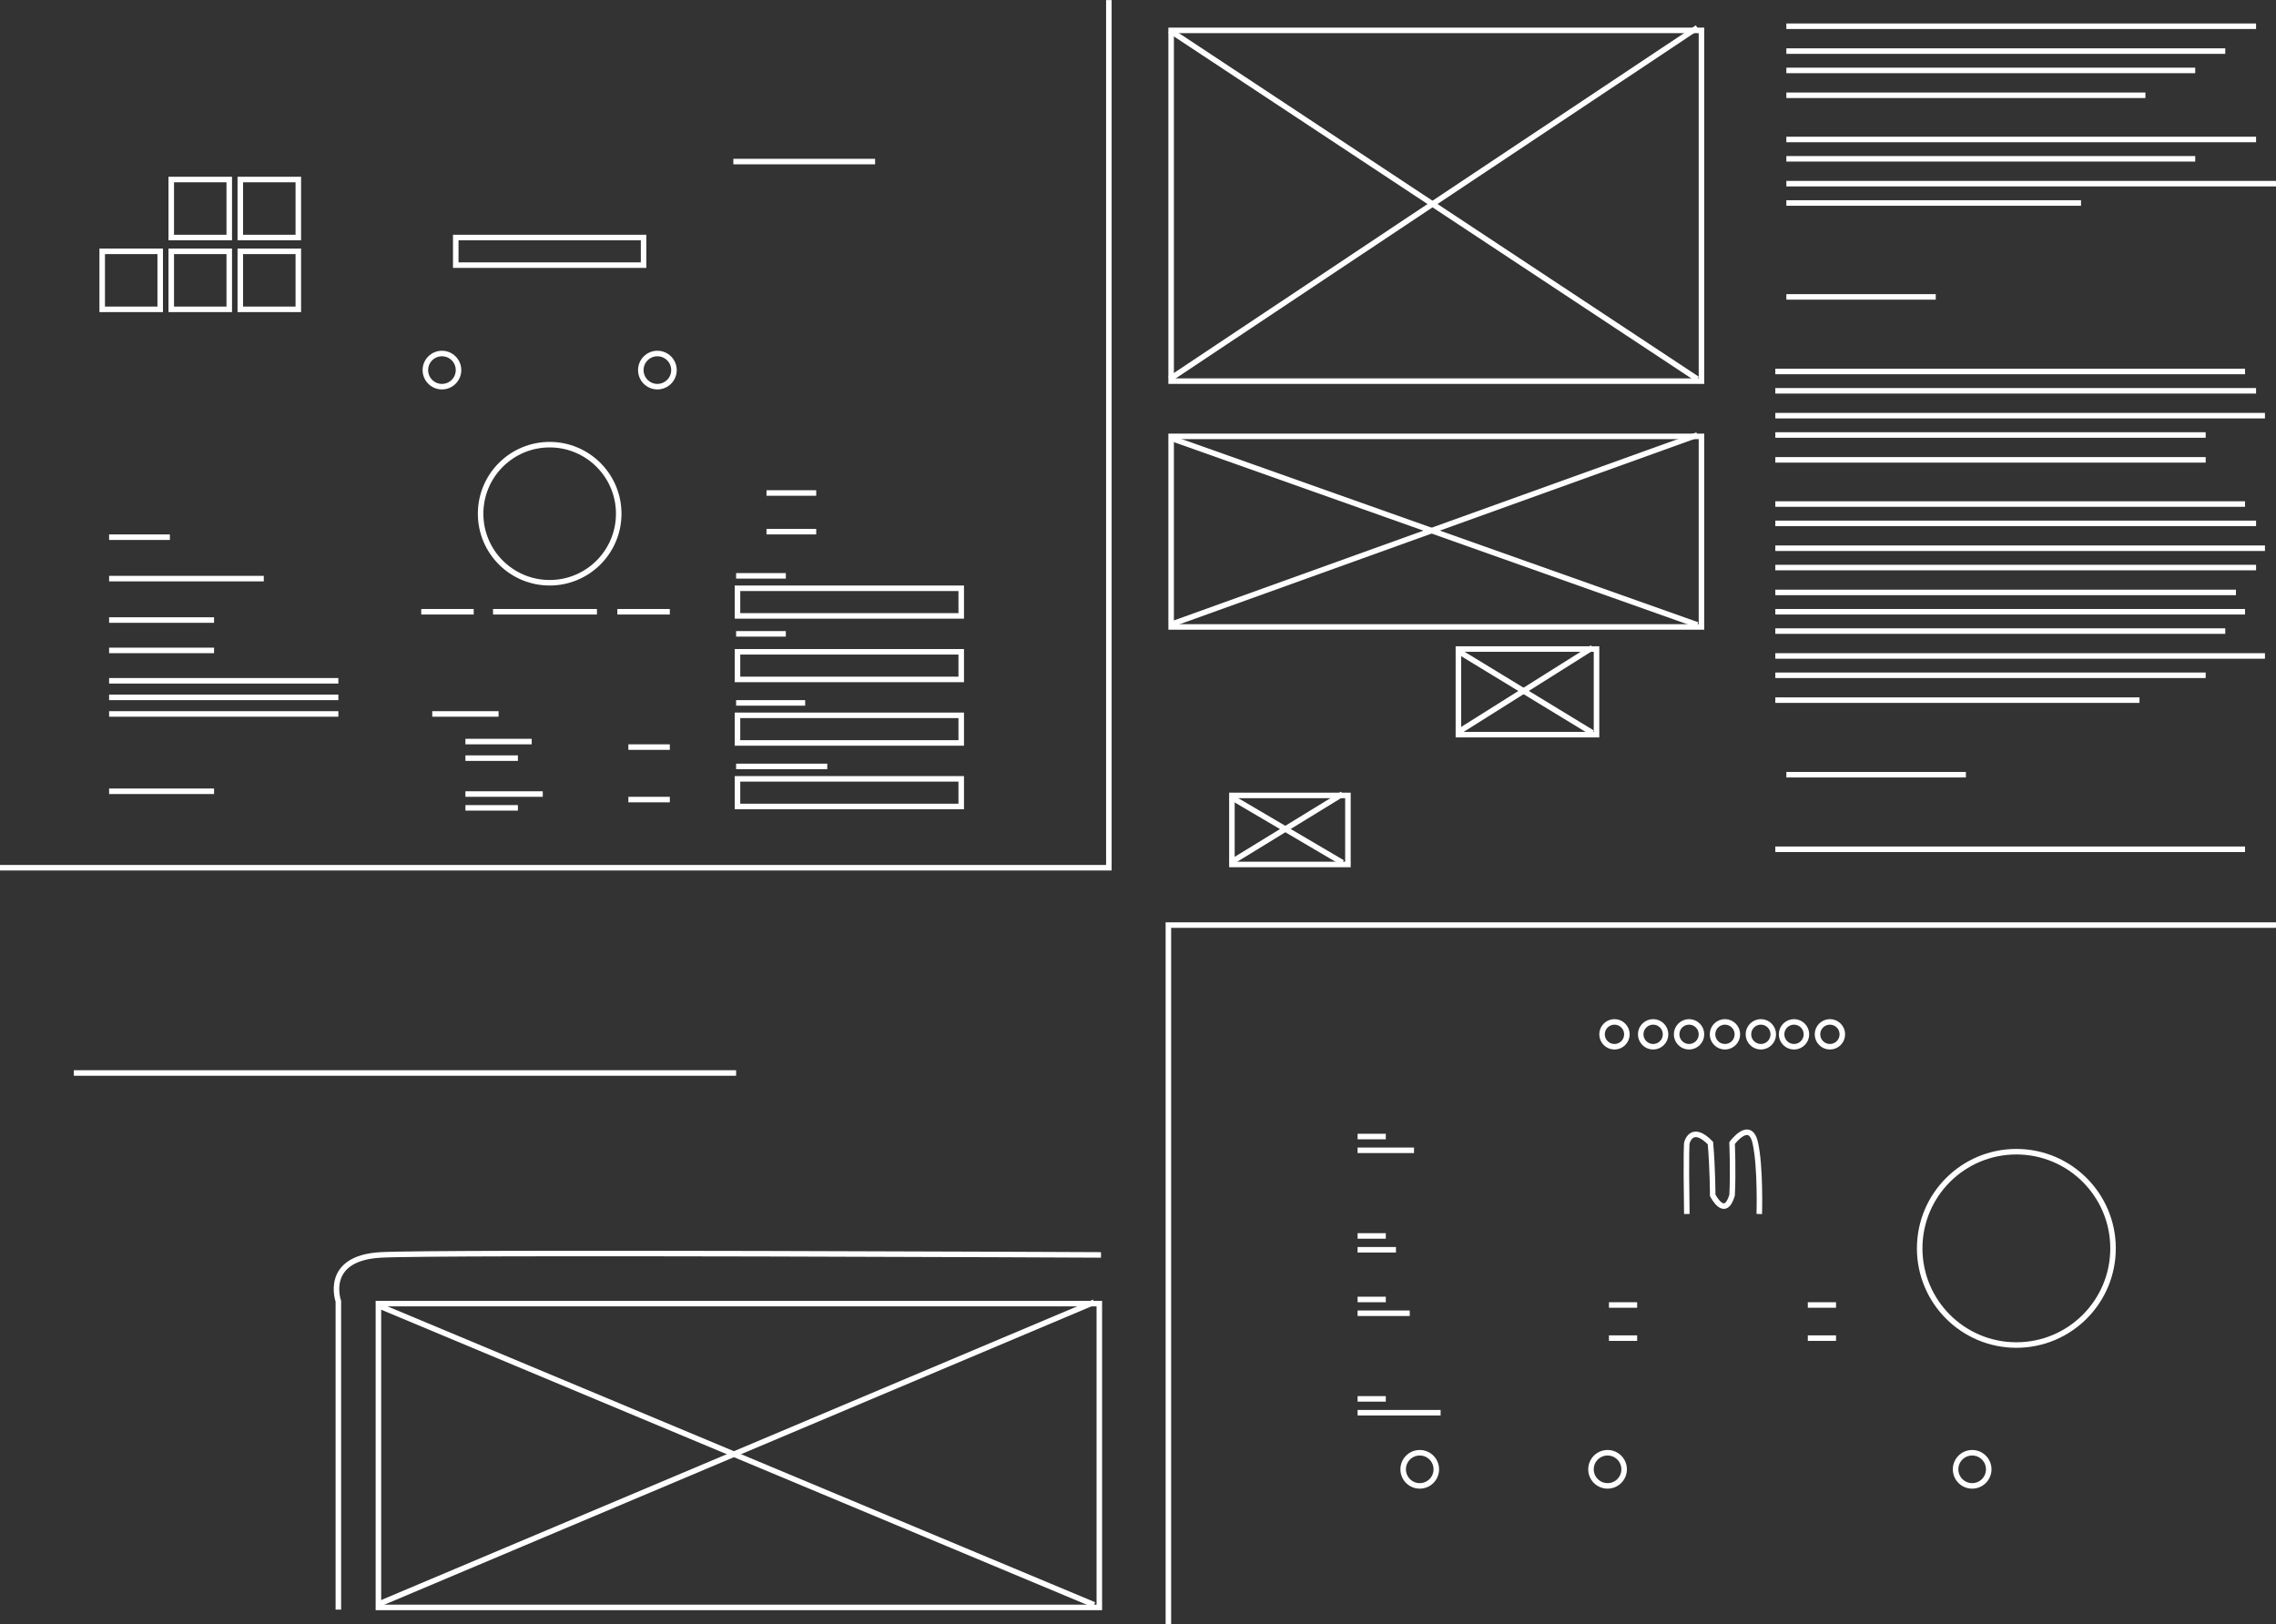 <svg xmlns="http://www.w3.org/2000/svg" xmlns:xlink="http://www.w3.org/1999/xlink" width="824" height="588" viewBox="0 0 824 588">
  <rect x="0" y="0" width="824" height="588" fill="#333333" stroke="none"/>
  <defs>
    <clipPath id="clip-thumb_case_be_outlines">
      <rect width="824" height="588"/>
    </clipPath>
  </defs>
  <g id="thumb_case_be_outlines" clip-path="url(#clip-thumb_case_be_outlines)">
    <g id="Group_17" data-name="Group 17">
      <path id="Path_158" data-name="Path 158" d="M4293,314.18h401.452V.03" transform="translate(-4293)" fill="none" stroke="#fff" stroke-width="2"/>
      <path id="Path_159" data-name="Path 159" d="M4293,253.266h401.452V.03" transform="translate(5117.451 588.21) rotate(180)" fill="none" stroke="#fff" stroke-width="2"/>
      <g id="Ellipse_5" data-name="Ellipse 5" transform="translate(173 160)" fill="none" stroke="#fff" stroke-width="2">
        <circle cx="26" cy="26" r="26" stroke="none"/>
        <circle cx="26" cy="26" r="25" fill="none"/>
      </g>
      <g id="Ellipse_8" data-name="Ellipse 8" transform="translate(694 416)" fill="none" stroke="#fff" stroke-width="2">
        <circle cx="36" cy="36" r="36" stroke="none"/>
        <circle cx="36" cy="36" r="35" fill="none"/>
      </g>
      <g id="Ellipse_9" data-name="Ellipse 9" transform="translate(575 525)" fill="none" stroke="#fff" stroke-width="2">
        <circle cx="7" cy="7" r="7" stroke="none"/>
        <circle cx="7" cy="7" r="6" fill="none"/>
      </g>
      <g id="Ellipse_12" data-name="Ellipse 12" transform="translate(579 369)" fill="none" stroke="#fff" stroke-width="2">
        <circle cx="5.5" cy="5.5" r="5.5" stroke="none"/>
        <circle cx="5.5" cy="5.5" r="4.5" fill="none"/>
      </g>
      <g id="Ellipse_13" data-name="Ellipse 13" transform="translate(593 369)" fill="none" stroke="#fff" stroke-width="2">
        <circle cx="5.5" cy="5.5" r="5.5" stroke="none"/>
        <circle cx="5.5" cy="5.5" r="4.5" fill="none"/>
      </g>
      <g id="Ellipse_14" data-name="Ellipse 14" transform="translate(606 369)" fill="none" stroke="#fff" stroke-width="2">
        <circle cx="5.5" cy="5.5" r="5.5" stroke="none"/>
        <circle cx="5.5" cy="5.5" r="4.5" fill="none"/>
      </g>
      <g id="Ellipse_15" data-name="Ellipse 15" transform="translate(619 369)" fill="none" stroke="#fff" stroke-width="2">
        <circle cx="5.5" cy="5.5" r="5.5" stroke="none"/>
        <circle cx="5.5" cy="5.5" r="4.5" fill="none"/>
      </g>
      <g id="Ellipse_16" data-name="Ellipse 16" transform="translate(632 369)" fill="none" stroke="#fff" stroke-width="2">
        <circle cx="5.5" cy="5.5" r="5.5" stroke="none"/>
        <circle cx="5.5" cy="5.5" r="4.5" fill="none"/>
      </g>
      <g id="Ellipse_17" data-name="Ellipse 17" transform="translate(644 369)" fill="none" stroke="#fff" stroke-width="2">
        <circle cx="5.5" cy="5.5" r="5.5" stroke="none"/>
        <circle cx="5.5" cy="5.5" r="4.5" fill="none"/>
      </g>
      <g id="Ellipse_18" data-name="Ellipse 18" transform="translate(657 369)" fill="none" stroke="#fff" stroke-width="2">
        <circle cx="5.5" cy="5.5" r="5.5" stroke="none"/>
        <circle cx="5.5" cy="5.5" r="4.5" fill="none"/>
      </g>
      <g id="Ellipse_10" data-name="Ellipse 10" transform="translate(707 525)" fill="none" stroke="#fff" stroke-width="2">
        <circle cx="7" cy="7" r="7" stroke="none"/>
        <circle cx="7" cy="7" r="6" fill="none"/>
      </g>
      <g id="Ellipse_11" data-name="Ellipse 11" transform="translate(507 525)" fill="none" stroke="#fff" stroke-width="2">
        <circle cx="7" cy="7" r="7" stroke="none"/>
        <circle cx="7" cy="7" r="6" fill="none"/>
      </g>
      <g id="Ellipse_6" data-name="Ellipse 6" transform="translate(231 127)" fill="none" stroke="#fff" stroke-width="2">
        <circle cx="7" cy="7" r="7" stroke="none"/>
        <circle cx="7" cy="7" r="6" fill="none"/>
      </g>
      <g id="Ellipse_7" data-name="Ellipse 7" transform="translate(153 127)" fill="none" stroke="#fff" stroke-width="2">
        <circle cx="7" cy="7" r="7" stroke="none"/>
        <circle cx="7" cy="7" r="6" fill="none"/>
      </g>
      <g id="Rectangle_15" data-name="Rectangle 15" transform="translate(61 64)" fill="none" stroke="#fff" stroke-width="2">
        <rect width="23" height="23" stroke="none"/>
        <rect x="1" y="1" width="21" height="21" fill="none"/>
      </g>
      <g id="Rectangle_16" data-name="Rectangle 16" transform="translate(86 64)" fill="none" stroke="#fff" stroke-width="2">
        <rect width="23" height="23" stroke="none"/>
        <rect x="1" y="1" width="21" height="21" fill="none"/>
      </g>
      <g id="Rectangle_20" data-name="Rectangle 20" transform="translate(164 85)" fill="none" stroke="#fff" stroke-width="2">
        <rect width="70" height="12" stroke="none"/>
        <rect x="1" y="1" width="68" height="10" fill="none"/>
      </g>
      <g id="Rectangle_21" data-name="Rectangle 21" transform="translate(266 212)" fill="none" stroke="#fff" stroke-width="2">
        <rect width="83" height="12" stroke="none"/>
        <rect x="1" y="1" width="81" height="10" fill="none"/>
      </g>
      <g id="Rectangle_22" data-name="Rectangle 22" transform="translate(266 235)" fill="none" stroke="#fff" stroke-width="2">
        <rect width="83" height="12" stroke="none"/>
        <rect x="1" y="1" width="81" height="10" fill="none"/>
      </g>
      <g id="Rectangle_23" data-name="Rectangle 23" transform="translate(266 258)" fill="none" stroke="#fff" stroke-width="2">
        <rect width="83" height="12" stroke="none"/>
        <rect x="1" y="1" width="81" height="10" fill="none"/>
      </g>
      <g id="Rectangle_24" data-name="Rectangle 24" transform="translate(266 281)" fill="none" stroke="#fff" stroke-width="2">
        <rect width="83" height="12" stroke="none"/>
        <rect x="1" y="1" width="81" height="10" fill="none"/>
      </g>
      <g id="Rectangle_17" data-name="Rectangle 17" transform="translate(86 90)" fill="none" stroke="#fff" stroke-width="2">
        <rect width="23" height="23" stroke="none"/>
        <rect x="1" y="1" width="21" height="21" fill="none"/>
      </g>
      <g id="Rectangle_18" data-name="Rectangle 18" transform="translate(61 90)" fill="none" stroke="#fff" stroke-width="2">
        <rect width="23" height="23" stroke="none"/>
        <rect x="1" y="1" width="21" height="21" fill="none"/>
      </g>
      <g id="Rectangle_19" data-name="Rectangle 19" transform="translate(36 90)" fill="none" stroke="#fff" stroke-width="2">
        <rect width="23" height="23" stroke="none"/>
        <rect x="1" y="1" width="21" height="21" fill="none"/>
      </g>
      <line id="Line_10" data-name="Line 10" x2="83" transform="translate(39.5 246.5)" fill="none" stroke="#fff" stroke-width="2"/>
      <line id="Line_11" data-name="Line 11" x2="83" transform="translate(39.5 252.5)" fill="none" stroke="#fff" stroke-width="2"/>
      <line id="Line_12" data-name="Line 12" x2="83" transform="translate(39.5 258.5)" fill="none" stroke="#fff" stroke-width="2"/>
      <line id="Line_13" data-name="Line 13" x2="38" transform="translate(39.5 235.5)" fill="none" stroke="#fff" stroke-width="2"/>
      <line id="Line_14" data-name="Line 14" x2="38" transform="translate(39.5 224.5)" fill="none" stroke="#fff" stroke-width="2"/>
      <line id="Line_15" data-name="Line 15" x2="56" transform="translate(39.5 209.5)" fill="none" stroke="#fff" stroke-width="2"/>
      <line id="Line_16" data-name="Line 16" x2="22" transform="translate(39.5 194.5)" fill="none" stroke="#fff" stroke-width="2"/>
      <line id="Line_17" data-name="Line 17" x2="38" transform="translate(39.5 286.5)" fill="none" stroke="#fff" stroke-width="2"/>
      <line id="Line_18" data-name="Line 18" x2="24" transform="translate(156.5 258.5)" fill="none" stroke="#fff" stroke-width="2"/>
      <line id="Line_27" data-name="Line 27" x2="33" transform="translate(266.5 277.5)" fill="none" stroke="#fff" stroke-width="2"/>
      <line id="Line_28" data-name="Line 28" x2="25" transform="translate(266.5 254.5)" fill="none" stroke="#fff" stroke-width="2"/>
      <line id="Line_29" data-name="Line 29" x2="18" transform="translate(266.5 229.5)" fill="none" stroke="#fff" stroke-width="2"/>
      <line id="Line_30" data-name="Line 30" x2="18" transform="translate(266.5 208.5)" fill="none" stroke="#fff" stroke-width="2"/>
      <line id="Line_31" data-name="Line 31" x2="18" transform="translate(277.5 192.5)" fill="none" stroke="#fff" stroke-width="2"/>
      <line id="Line_32" data-name="Line 32" x2="18" transform="translate(277.5 178.5)" fill="none" stroke="#fff" stroke-width="2"/>
      <line id="Line_25" data-name="Line 25" x2="19" transform="translate(152.5 221.5)" fill="none" stroke="#fff" stroke-width="2"/>
      <line id="Line_26" data-name="Line 26" x2="19" transform="translate(223.5 221.5)" fill="none" stroke="#fff" stroke-width="2"/>
      <path id="Path_160" data-name="Path 160" d="M0,0H37.615" transform="translate(178.5 221.5)" fill="none" stroke="#fff" stroke-width="2"/>
      <path id="Path_163" data-name="Path 163" d="M0,0H20.43" transform="translate(511.93 416.5) rotate(180)" fill="none" stroke="#fff" stroke-width="2"/>
      <path id="Path_164" data-name="Path 164" d="M0,0H13.893" transform="translate(505.393 452.5) rotate(180)" fill="none" stroke="#fff" stroke-width="2"/>
      <path id="Path_165" data-name="Path 165" d="M0,0H18.885" transform="translate(510.385 475.5) rotate(180)" fill="none" stroke="#fff" stroke-width="2"/>
      <path id="Path_167" data-name="Path 167" d="M0,0H10.215" transform="translate(501.715 506.5) rotate(180)" fill="none" stroke="#fff" stroke-width="2"/>
      <path id="Path_168" data-name="Path 168" d="M0,0H10.215" transform="translate(501.715 470.5) rotate(180)" fill="none" stroke="#fff" stroke-width="2"/>
      <path id="Path_172" data-name="Path 172" d="M0,0H10.215" transform="translate(592.715 472.5) rotate(180)" fill="none" stroke="#fff" stroke-width="2"/>
      <path id="Path_175" data-name="Path 175" d="M0,0H10.215" transform="translate(664.715 472.5) rotate(180)" fill="none" stroke="#fff" stroke-width="2"/>
      <path id="Path_173" data-name="Path 173" d="M0,0H10.215" transform="translate(592.715 484.5) rotate(180)" fill="none" stroke="#fff" stroke-width="2"/>
      <path id="Path_174" data-name="Path 174" d="M0,0H10.215" transform="translate(664.715 484.5) rotate(180)" fill="none" stroke="#fff" stroke-width="2"/>
      <path id="Path_169" data-name="Path 169" d="M0,0H10.215" transform="translate(501.715 447.5) rotate(180)" fill="none" stroke="#fff" stroke-width="2"/>
      <path id="Path_170" data-name="Path 170" d="M0,0H10.215" transform="translate(501.715 411.5) rotate(180)" fill="none" stroke="#fff" stroke-width="2"/>
      <path id="Path_166" data-name="Path 166" d="M0,0H30.055" transform="translate(521.555 511.5) rotate(180)" fill="none" stroke="#fff" stroke-width="2"/>
      <path id="Path_161" data-name="Path 161" d="M0,0H51.318" transform="translate(265.5 58.5)" fill="none" stroke="#fff" stroke-width="2"/>
      <path id="Path_176" data-name="Path 176" d="M0,0H54.087" transform="translate(646.73 107.5)" fill="none" stroke="#fff" stroke-width="2"/>
      <path id="Path_201" data-name="Path 201" d="M0,0H65" transform="translate(646.73 280.5)" fill="none" stroke="#fff" stroke-width="2"/>
      <path id="Path_185" data-name="Path 185" d="M0,0H239.77" transform="translate(26.73 388.5)" fill="none" stroke="#fff" stroke-width="2"/>
      <path id="Path_177" data-name="Path 177" d="M0,0H170.055" transform="translate(646.73 9.5)" fill="none" stroke="#fff" stroke-width="2"/>
      <path id="Path_181" data-name="Path 181" d="M0,0H170.055" transform="translate(646.73 50.5)" fill="none" stroke="#fff" stroke-width="2"/>
      <path id="Path_186" data-name="Path 186" d="M0,0H170.055" transform="translate(642.73 134.5)" fill="none" stroke="#fff" stroke-width="2"/>
      <path id="Path_195" data-name="Path 195" d="M0,0H170.055" transform="translate(642.73 182.5)" fill="none" stroke="#fff" stroke-width="2"/>
      <path id="Path_200" data-name="Path 200" d="M0,0H170.055" transform="translate(642.73 221.5)" fill="none" stroke="#fff" stroke-width="2"/>
      <path id="Path_183" data-name="Path 183" d="M0,0H177.27" transform="translate(646.73 66.5)" fill="none" stroke="#fff" stroke-width="2"/>
      <path id="Path_187" data-name="Path 187" d="M0,0H177.27" transform="translate(642.73 150.5)" fill="none" stroke="#fff" stroke-width="2"/>
      <path id="Path_193" data-name="Path 193" d="M0,0H177.27" transform="translate(642.73 198.5)" fill="none" stroke="#fff" stroke-width="2"/>
      <path id="Path_198" data-name="Path 198" d="M0,0H177.27" transform="translate(642.73 237.5)" fill="none" stroke="#fff" stroke-width="2"/>
      <path id="Path_178" data-name="Path 178" d="M0,0H158.9" transform="translate(646.73 18.5)" fill="none" stroke="#fff" stroke-width="2"/>
      <path id="Path_179" data-name="Path 179" d="M0,0H148.025" transform="translate(646.73 25.5)" fill="none" stroke="#fff" stroke-width="2"/>
      <path id="Path_182" data-name="Path 182" d="M0,0H148.025" transform="translate(646.73 57.5)" fill="none" stroke="#fff" stroke-width="2"/>
      <path id="Path_188" data-name="Path 188" d="M0,0H174.055" transform="translate(642.73 141.5)" fill="none" stroke="#fff" stroke-width="2"/>
      <path id="Path_194" data-name="Path 194" d="M0,0H174.055" transform="translate(642.73 189.5)" fill="none" stroke="#fff" stroke-width="2"/>
      <path id="Path_199" data-name="Path 199" d="M0,0H162.9" transform="translate(642.73 228.5)" fill="none" stroke="#fff" stroke-width="2"/>
      <path id="Path_184" data-name="Path 184" d="M0,0H106.675" transform="translate(646.73 73.5)" fill="none" stroke="#fff" stroke-width="2"/>
      <path id="Path_189" data-name="Path 189" d="M0,0H155.807" transform="translate(642.73 157.5)" fill="none" stroke="#fff" stroke-width="2"/>
      <path id="Path_192" data-name="Path 192" d="M0,0H174.055" transform="translate(642.73 205.5)" fill="none" stroke="#fff" stroke-width="2"/>
      <path id="Path_197" data-name="Path 197" d="M0,0H155.807" transform="translate(642.73 244.5)" fill="none" stroke="#fff" stroke-width="2"/>
      <path id="Path_190" data-name="Path 190" d="M0,0H155.807" transform="translate(642.73 166.5)" fill="none" stroke="#fff" stroke-width="2"/>
      <path id="Path_191" data-name="Path 191" d="M0,0H166.765" transform="translate(642.73 214.5)" fill="none" stroke="#fff" stroke-width="2"/>
      <path id="Path_196" data-name="Path 196" d="M0,0H131.844" transform="translate(642.73 253.5)" fill="none" stroke="#fff" stroke-width="2"/>
      <path id="Path_202" data-name="Path 202" d="M0,0H170.055" transform="translate(642.73 307.5)" fill="none" stroke="#fff" stroke-width="2"/>
      <path id="Path_180" data-name="Path 180" d="M0,0H129.994" transform="translate(646.73 34.5)" fill="none" stroke="#fff" stroke-width="2"/>
      <line id="Line_19" data-name="Line 19" x2="24" transform="translate(168.5 268.5)" fill="none" stroke="#fff" stroke-width="2"/>
      <line id="Line_21" data-name="Line 21" x2="28" transform="translate(168.5 287.5)" fill="none" stroke="#fff" stroke-width="2"/>
      <line id="Line_20" data-name="Line 20" x2="19" transform="translate(168.5 274.5)" fill="none" stroke="#fff" stroke-width="2"/>
      <line id="Line_22" data-name="Line 22" x2="19" transform="translate(168.5 292.5)" fill="none" stroke="#fff" stroke-width="2"/>
      <line id="Line_23" data-name="Line 23" x2="15" transform="translate(227.5 289.5)" fill="none" stroke="#fff" stroke-width="2"/>
      <line id="Line_24" data-name="Line 24" x2="15" transform="translate(227.5 270.5)" fill="none" stroke="#fff" stroke-width="2"/>
      <path id="Path_162" data-name="Path 162" d="M4415.5,582.8V471.157s-5.614-15.634,15.367-16.786,260.737,0,260.737,0" transform="translate(-4293)" fill="none" stroke="#fff" stroke-width="2"/>
      <path id="Path_171" data-name="Path 171" d="M4903.695,439.555c-.354-23.449,0-25.676,0-25.676s1.613-7.115,8.551,0c.827,9.754.814,18.886.814,18.886s4.378,8.854,7.021,0c.452-8.379,0-18.886,0-18.886s6.474-8.825,8.419,0,1.427,25.676,1.427,25.676" transform="translate(-4293)" fill="none" stroke="#fff" stroke-width="2"/>
      <g id="Group_9" data-name="Group 9" transform="translate(-145 43)">
        <g id="Rectangle_10" data-name="Rectangle 10" transform="translate(568 114)" fill="none" stroke="#fff" stroke-width="2">
          <rect width="194" height="71" stroke="none"/>
          <rect x="1" y="1" width="192" height="69" fill="none"/>
        </g>
        <line id="Line_8" data-name="Line 8" x2="191" y2="67.743" transform="translate(568.5 115.5)" fill="none" stroke="#fff" stroke-width="2"/>
        <line id="Line_9" data-name="Line 9" y1="68.743" x2="191" transform="translate(568.5 114.5)" fill="none" stroke="#fff" stroke-width="2"/>
      </g>
      <g id="Group_13" data-name="Group 13" transform="translate(-432 357)">
        <g id="Rectangle_10-2" data-name="Rectangle 10" transform="translate(568 114)" fill="none" stroke="#fff" stroke-width="2">
          <rect width="263" height="112" stroke="none"/>
          <rect x="1" y="1" width="261" height="110" fill="none"/>
        </g>
        <line id="Line_8-2" data-name="Line 8" x2="259.604" y2="108.547" transform="translate(568.5 115.5)" fill="none" stroke="#fff" stroke-width="2"/>
        <line id="Line_9-2" data-name="Line 9" y1="109.547" x2="259.604" transform="translate(568.5 114.5)" fill="none" stroke="#fff" stroke-width="2"/>
      </g>
      <g id="Group_12" data-name="Group 12" transform="translate(-145 -104.5)">
        <g id="Rectangle_10-3" data-name="Rectangle 10" transform="translate(568 114.5)" fill="none" stroke="#fff" stroke-width="2">
          <rect width="194" height="129" stroke="none"/>
          <rect x="1" y="1" width="192" height="127" fill="none"/>
        </g>
        <line id="Line_8-3" data-name="Line 8" x2="191" y2="126.243" transform="translate(568.5 115.5)" fill="none" stroke="#fff" stroke-width="2"/>
        <line id="Line_9-3" data-name="Line 9" y1="127.243" x2="191" transform="translate(568.5 114.5)" fill="none" stroke="#fff" stroke-width="2"/>
      </g>
      <g id="Group_10" data-name="Group 10" transform="translate(-41 120)">
        <g id="Rectangle_10-4" data-name="Rectangle 10" transform="translate(568 114)" fill="none" stroke="#fff" stroke-width="2">
          <rect width="52" height="33" stroke="none"/>
          <rect x="1" y="1" width="50" height="31" fill="none"/>
        </g>
        <line id="Line_8-4" data-name="Line 8" x2="49" y2="29.83" transform="translate(568.5 115.5)" fill="none" stroke="#fff" stroke-width="2"/>
        <line id="Line_9-4" data-name="Line 9" y1="30.83" x2="49" transform="translate(568.5 114.5)" fill="none" stroke="#fff" stroke-width="2"/>
      </g>
      <g id="Group_11" data-name="Group 11" transform="translate(-123 173)">
        <g id="Rectangle_10-5" data-name="Rectangle 10" transform="translate(568 114)" fill="none" stroke="#fff" stroke-width="2">
          <rect width="44" height="27" stroke="none"/>
          <rect x="1" y="1" width="42" height="25" fill="none"/>
        </g>
        <line id="Line_8-5" data-name="Line 8" x2="40.505" y2="23.83" transform="translate(568.5 115.5)" fill="none" stroke="#fff" stroke-width="2"/>
        <line id="Line_9-5" data-name="Line 9" y1="24.83" x2="40.505" transform="translate(568.5 114.5)" fill="none" stroke="#fff" stroke-width="2"/>
      </g>
    </g>
  </g>
</svg>
